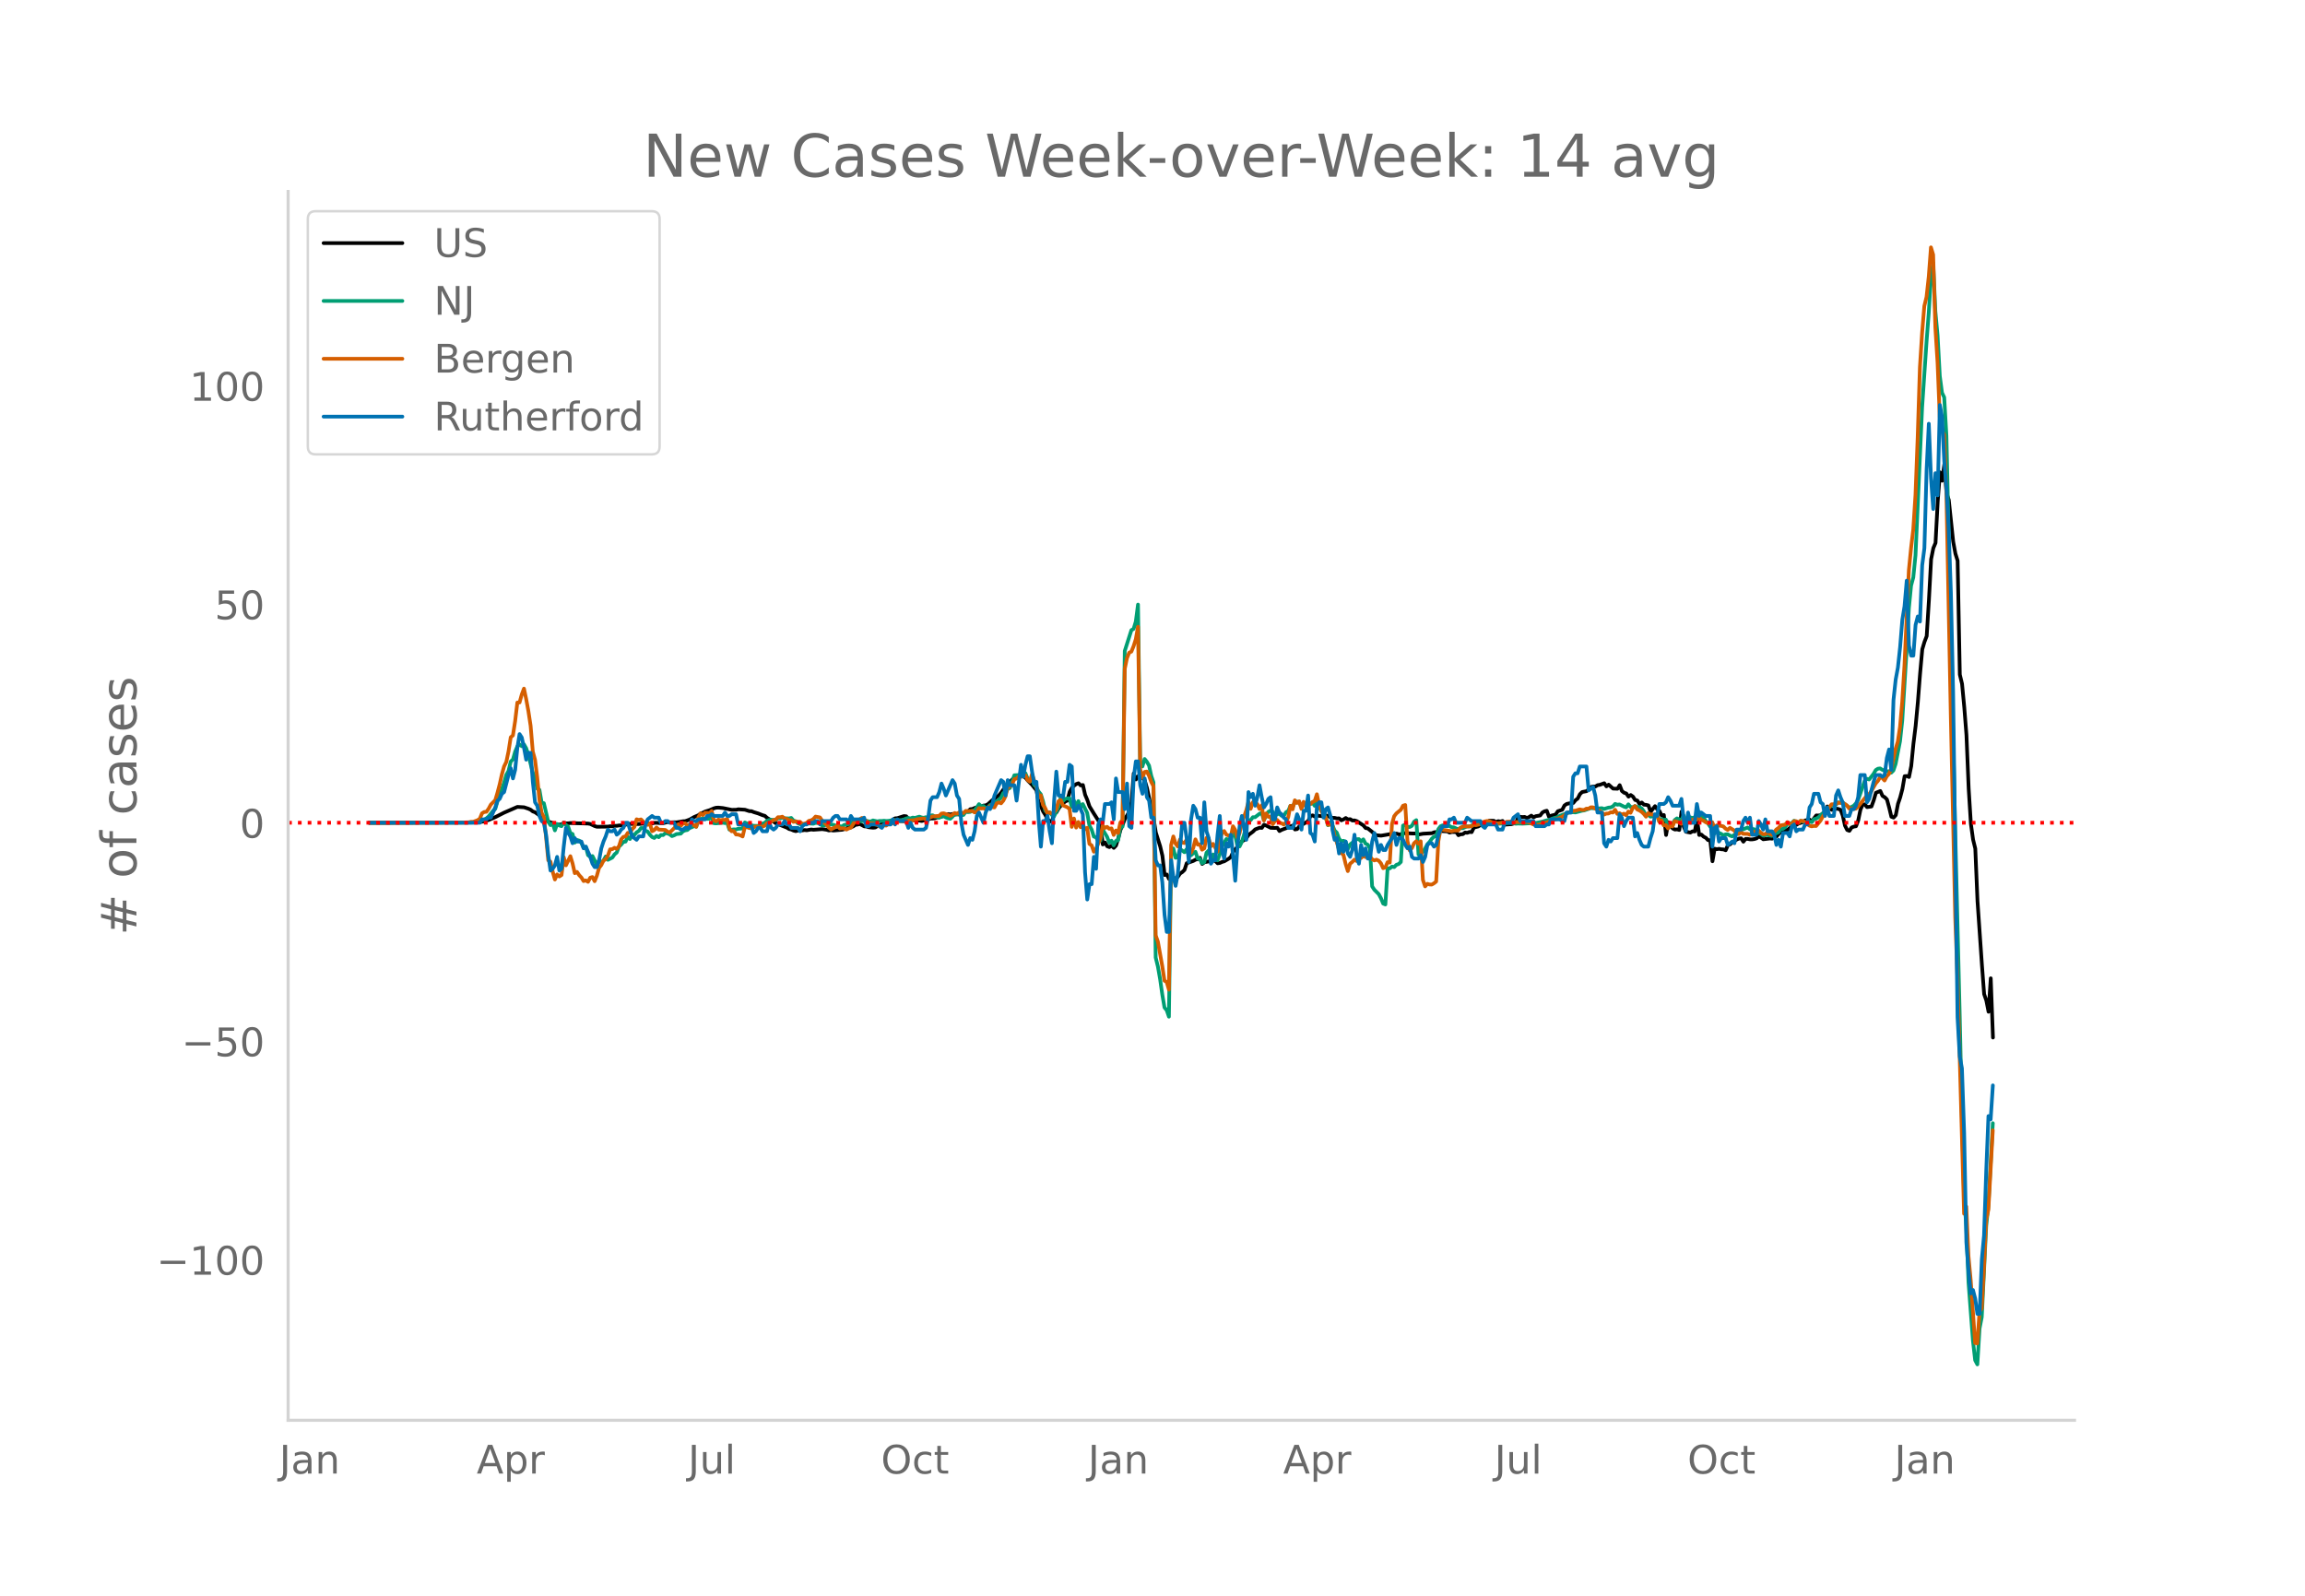 <svg height="864" viewBox="0 0 936 648" width="1248" xmlns="http://www.w3.org/2000/svg" xmlns:xlink="http://www.w3.org/1999/xlink"><defs><style>*{stroke-linecap:butt;stroke-linejoin:round}</style></defs><g id="figure_1"><path d="M0 648h936V0H0z" style="fill:#fff" id="patch_1"/><g id="axes_1"><path d="M117 576.72h725.4V77.76H117z" style="fill:none" id="patch_2"/><path clip-path="url(#pc0e616772f)" d="m149.973 334.1 42.169-.116 2.692-.154 1.794-.33 1.794-.52 2.692-1.163 3.589-1.824 5.383-2.34 2.692.156 1.794.59.898.408.897.692.897.326 5.383 3.788 2.692.917.897.235.897.11.898-.158.897-.363 1.794-.032.897-.107 7.178.212.897.156 1.795.856.897.28 4.486-.058.897-.144.898.027.897-.21.897.015.897-.153.897-.026 3.59-.6 3.588.046 1.795-.164.897.054.897-.124 1.795.013.897-.255.897-.02 1.794.155.898-.004 1.794-.463.897.153 1.795-.062.897.035 2.692-.444.897-.046 1.794-.65 1.795-1.012 1.794-.772.897-.692.898-.288.897-.487 1.794-.555 1.795-.761.897-.243.897-.039 1.794.175 3.59.723 1.794-.013.897-.202 2.692.174 1.794.575.897.03.897.368 1.795.544 1.794.714.898.247.897.815 1.794 1.105.897.458.898.65.897.276.897.451 1.795.692.897.357.897.558.897.222.897.407.898.228.897-.222 1.794-.09.897-.137.898.093 1.794-.317.897.113 3.59-.258 1.794.256.897.29.897-.124.897.15 3.59-.313 1.794-.509.897-.578.897.062.897-.34.897-.618.898-.13.897-.246 1.794.975.898.055.897.306 1.794.185.897-.086.898-.604.897-.21.897-.726.897-.25.898.164 1.794-.445.897-1.135.897-.512.898-.054 2.691-.869.897.093.898 1.132 1.794.363.897.233.898.09.897-.092.897.202.897-.27.897-.038 1.795-.724.897.012.897-.115.898-.339 1.794-.325 1.794-.544.898-.483.897.154.897-.206.897.294.897-.272.898.254.897.008.897-.365.897-.848.898-.082.897-.91.897-.088.897-.418.897-.253 1.795-.293.897-.44.897-.075.898-.456 1.794-1.65 2.692-1.985.897-1.052.897-1.296.897-.662.897-1.034.898-1.317.897-1.06 1.794-1.315 1.795-.273.897.264.897.602.897 1.113 1.795 1.815 1.794 2.224.897 4.897.898 1.61.897 2.071.897 1.408.897 1.856.898.6.897.34.897-3.51.897-.315.897-1.599.898-1.166.897-.92.897-.743.897-.395.898-3.553.897-1.628.897-.863.897-.656.897-.321.898.885.897-.175.897 3.95.897 2.118.897 2.623 1.795 2.948 1.794 2.804.898 1.996.897 7.7.897-.816.897 1.55.897.342.898-.616.897.924.897-.967.897-2.92.898-3.414.897-2.085.897-2.401.897-1.371.897-1.703.898-3.61.897-11.732.897 2.42.897-1.327.897.502.898.172.897 1.074.897 3.025.897 4.141.898 4.807.897 3.394.897 5.716 1.794 5.71.898 3.798.897 7.794.897-.21.897 1.813.898-1.582.897 1.208.897.119.897-.638.897-1.312.898-.602.897-.862.897-2.721 2.692-.943.897-.508.897-.21.897-.537.898 2.484.897-.674 1.794-.34.897.113.898-.534.897.294.897.888.897-.137.898-.416.897-.258 1.794-1.059.897-.692.898-2.049 2.691-3.15.897-1.165.898-.512.897-.742.897-1.35 1.795-1.344.897-.898 1.794-.688.897.086.898-1.298.897.352 1.794.905 1.795.07.897-.085.897 1.335.897-.498 2.692-1.007.897-.423.897-.272.898 1.555.897-.153.897-1.135 3.589-2.11.897-2.062.897-.264.898.49.897-.386 2.692.297.897-.32.897.096.897.61.897.208.898.034.897.219.897-.033.897.8.897-.382.898-.564.897.573.897-.104.897.553.898-.043.897.29 2.691 1.745.898 1.064.897.156 1.794 1.437.897.946.898.4 1.794.151 1.795-.3 2.691-.495.897.094.898-.137.897.297.897-.02.897-.368.898-.086 2.691.13 1.795.023.897.384 1.794-.315 3.59-.201.896-.38 1.795-.22.897-.285 2.692.143.897.493.897-.228 1.795-.027.897 1.315.897-.372.897-.049.897-.677.898.13.897-.356.897.07.897-1.847 1.795-.46.897-.61 1.794.068.898-.18.897-1.618 1.794.04.897.51.898-.358.897.162.897-.239.897 1.49 2.692-.186 1.794-.52.898-2.081.897-.371.897.081.897-.06.897.451.898-.404.897-.565.897.705.897-.488 1.795-.277.897-1.2.897-.5.897-.227.898 2.451.897-.44 1.794-.47.898-1.341 1.794-.59.897-1.746.897-.616.898-.207 1.794-.205.897-1.112.897-.67.898-1.776.897-.878 1.794-.347.898-.745.897-.94.897-.219.897.031.897-.573.898-.126 1.794-.656.897 1.271.898-.697 1.794 1.607 1.794.067.898-1.457.897 2.367.897.708.897.295.897 1.293.898-.663.897.634.897 1.385.897.227.898 1.426.897-.629.897.878.897.07.897.239.898 2.57 1.794-2.274.897 1.279.897.643.898 1.884.897-.213.897 8.113.897-5.213 1.795 2.559.897.443.897-.078.897.25.898-7.486.897 6.12.897 2.088 1.795.33.897-.519.897.072.897-4.886.897 6.318.898-.159.897.846.897.454.897.945.897.033.898 8.552.897-5.09.897.193.897-.156.898.187.897.063.897.34.897-2.116.897-.309.898-.778 1.794-1.17.897-.374.898-.113.897 1.377.897-1.144.897.016.897.185.898.005.897-.138.897-.29.897-.79.897.508.898.671 2.691-.33.898.087.897-1.256.897.356.897-1.055.897-.798.898-.61 1.794-.234 1.795-1.47.897-.395.897-.152.897-.552 1.795-.56.897-.71.897-.088.897-.243.897.878.898-1.397.897-1.153.897.01.897-.122.898-.695.897-.965.897-1.883.897.492.897.883.898-.176.897-.324.897.145.897.335.898 2.353.897 4.082.897 1.77.897.346.897-1.361.898-.348.897-.16.897-2.401.897-4.303.897-2.078.898-.11.897 1.125 1.794-.255.898-2.48.897-3.087 1.794-.725.897 2.007.898.527.897.896.897 3.284.897 3.739.898.346.897-.985.897-4.59.897-2.623.897-3.425.898-5.178.897-.083.897.413.897-4.459.897-9.082.898-7.275.897-9.621.897-11.47.897-9.953.898-3.021.897-2.348.897-14.496.897-16.705.897-4.502.898-2.135.897-16.978.897-11.688.897 3.42.897-6.736.898 11.864.897 2.671 1.794 16.958.898 4.855.897 2.875.897 46.237.897 3.735.897 9.397.898 11.402.897 21.688.897 14.328.897 6.45.898 3.666.897 21.298 1.794 25.901.897 11.88.898 2.61.897 4.551.897-13.584.897 24.063h0" style="fill:none;stroke:#000;stroke-linecap:round;stroke-width:1.5" id="line2d_1"/><path clip-path="url(#pc0e616772f)" d="m149.973 334.1 41.272-.101 1.794-.135 1.795-.34.897-.429.897-.197.897-.592.897-.789 1.795-2.257.897-.8.897-3.084 2.692-7.515.897-3.206.897-1.628.898-3.826.897-.798.897-3.162.897-2.162.897-.804.898.737.897-.752.897 1.579.897 2.727 1.795 7.216.897 1.949.897 4.525.897.45.898 5.203.897.234 1.794 7.573.898 1.337.897-.622.897 2.747.897-2.583.897.597.898.284.897-1.485.897.977.897.719.897 2.607.898.364.897 3.471.897-1.058.897.27.898.957.897 1.992.897-.45.897 3.4.897.686.898-.32 1.794 3.545.897-1.774.898.875.897-.842.897-1.62.897 1.354 1.795-.912.897-1.308.897-.742.897-2.397.897-.817.898-1.091.897-.139.897-1.976.897.935.898-1.747.897.06.897-1.02.897-.571.897-1.179.898.016.897 1.08.897.316.897 1.298.898.933.897.384.897-.845.897.53.897-.895.898.037.897-.783.897.151.897.343.897.706.898-.311.897-.505 1.794-.196.898-.94.897-.377.897-.148.897-.854.897-.272.898-.462.897.208.897-2.492.897-.652 1.795-.09.897.103.897-.074.897-.537.898 2.372.897.061 1.794-.19.897-.096.898.176.897-.156.897 2.786.897.039.898-.127.897.044.897-.282 1.794-.122.898-2.454.897.437.897.1.897.613.897.233 1.795.025.897-.31.897-.623.898-.3.897-.807.897-.363.897-.091 1.795.11.897-.77.897.108.897-.266.898.202 1.794.09.897-.216.897 1.053.898.358.897.732.897.393.897.145.897-.033.898-.456 2.691.164.898-.341 1.794.036.897 1.036.897-.072.898-.36.897-.16 1.794.283.898.281 1.794.31.897.128.897-.676 1.795-.301.897-.288.897-.895.897-.53.898.393.897.164.897-.1.897.035.898-.149.897.23.897.061.897-.434 1.795.399.897-.187.897.015.897-.105.898.111.897-.051 1.794-.301 1.795-.057.897.072.897-.051.897-.236.897-.37.898-.235.897.185.897-.342.897.136 1.795-.52.897.326.897.151.897-.26.898.309.897-.983.897-.092.897.531.898.171.897.299.897-.47.897-.185.897.538.898.352.897.181.897-.85.897-1.1.897.246.898-.413.897.703.897-.157.897-1.51.898.387.897-.094.897-.428.897-.3.897-1.02.898-1.407.897.879.897-.128.897.814.898-.252.897-.973.897-.316.897.072.897-1.233.898-.594.897-.95.897-1.847.897.026.897-1.63.898-.435 1.794-5.148 1.795-.116 1.794-.705.897-.063.897 2.174.898 1.198.897-.959.897 2.432.897.88.897 1.768.898 1.095.897 2.88.897 3.787.897.787.898-.117.897 1.063.897.528 1.794-3.631.898-3.94.897 1.411.897-.886.897-.221.898-.052.897 3.542.897-2.544.897 2.493.897-2.32.898 2.627.897-1.419 1.794 3.578.897 5.095.898 1.67.897 2.854.897.332.897 1.501.898-.174.897-4.533 1.794 2.978.897 2.371.898-.804.897 1.896.897-1.794.897-.278.898-5.081.897-.47.897-71.312 2.692-8.461.897-.508.897-2.986.897-6.893.897 64.68.898 1.045.897-3.02.897 1.11.897 1.566.898 4.173.897 2.654.897 71.107.897 3.662.897 5.099.898 6.317.897 5.258.897 1.072.897 2.625.898-65.704.897-2.607.897 3.789.897-.122.897-3.484 1.795 1.336.897-1.222.897 2.379.897.085.898-.837.897-.581.897 2.73.897.131.898 1.775.897-.397.897-3.835.897-.955.897 3.256.898-1.6.897 1.685.897.696.897-2.4.898-3.194 1.794-3.066 1.794.422.898-3.158.897 1.288.897 4.352.897.097.897-1.882.898-2.869.897-3.6.897-2.217.897-.107.898-1.19.897.003 1.794-1.4.897-.381.898 2.988.897-1.872.897-1.534.897-.46.898.435.897 1.587.897-.615.897-.11.897.77.898.052.897-1.484.897-.495.897-2.076.897.288.898-1.661.897-.355.897.428.897 1.64.898-.984.897.554.897-.68.897.063.897-.683.898 1.377.897-1.436 1.794 3.58.898.902.897 1.597.897 3.207.897-1.126.897 1.067.898 2.202.897.86.897 2.399.897 1.177.897-.245.898.357.897 2.965.897-1.795 1.795-1.442.897-.709.897-.065.897.943.897-.84.898 1.729.897.418.897 1.485.897 15.458.897 1.366 1.795 1.795.897 1.663.897 2.164.898.368.897-14.67.897.007.897-.722.897.204.898-.937.897-.286.897-.85.897-14.78.898-.387.897.969.897-.002.897-.475.897-1.698.898-.608.897 13.973.897-1.718.897.656.897-1.376.898-1.739.897-.957.897-1.272.897-.835.898-.266.897-2.846.897-1.167.897-.368.897.17.898-.022.897.144.897.45.897.114 1.795.782.897-.53.897.099 1.795-.785.897.057.897-.325.897-.524 2.692.007 1.794-.722 1.795.037.897.206 1.794.181.898.079.897-.106.897.039 2.692-.354 1.794.112.897.246.898-.072 1.794.053 5.383-.27 1.795-.368.897-.175 1.794-.53 1.795-.435.897-.406 1.795-.487.897-.52 3.589-1.356.897.004.897-.114.897.104 2.692-.71.897-.118 1.795-.638.897-.32.897.075.897-.127.897.268 1.795-.168.897.322 1.795-.552.897-.081.897-.411.897-1.005.897.324.898-.123 1.794.882.897.316.897-1.24.898 1.088.897.093.897-.48.897.399.898.028.897.508.897 1.208.897 1.782.897-.421.898.797.897-.112.897-.256.897-.456.897 2.787.898-1.028.897.445.897-.175.897 2.583.898-1.112.897.52.897-1.823.897-.67 1.795.794.897-2.016.897 1.988.897-.371.898-.81.897.265.897-.283.897.521.897-2.713.898 1.626.897.533.897 1.523.897.906.897 1.33.898.083.897 2.798.897-1.24.897.96.898.39.897.61.897-.402.897-.013.897.524.898.315.897-.633 1.794-.88.898-1.11.897-.245 1.794-.74.897.716.898-.11.897.11.897 1.257.897.391.897.234.898.706 1.794-.312.897.292.898.126.897-.668 1.794-.756.897-1.319.898-.122.897-.665.897-1.377.897-.093.898-.208.897-.926 1.794.763.897-.692 1.795.464.897-.02.897-.224.897.254.898-1.193.897-.207.897-.495 1.795-1.663.897-.43.897-1.585 1.794-1.037 1.795-.485.897-.93.897.114.898-.085 1.794 1.392.897.725.897-.269.898-.48.897-.955.897-1.371 2.692-7.834.897-.81.897.289 1.795-2.265.897-1.562.897-.558.897-.113.897.582.898.234.897.356.897.007.897.55.898-.891.897-2.677 1.794-9.227.897-8.343 1.795-28.95.897-16.631.897-9.23.897-3.349.898-8.98 2.691-60.12 1.795-26.615.897-11.694.897-14.674.897-5.558.898 19.707.897 9.713.897 16.45.897 6.78.897 1.89.898 15.618 3.589 161.4 1.794 73.275.897 40.906.897 33.067.898 12.396.897 22.778 1.794 23.625.898 7.915.897 1.705.897-14.588.897-4.626 1.795-36.934.897-8.634 1.794-33.135h0" style="fill:none;stroke:#009e73;stroke-linecap:round;stroke-width:1.5" id="line2d_2"/><path clip-path="url(#pc0e616772f)" d="m149.973 334.1 37.683-.095 2.691-.095.898-.19h.897l1.794-.667.898-.598.897-2.19.897-.543.897-.082.897-1.264.898-1.659 1.794-1.808.897-3.018.898-3.413.897-4.065.897-3.209.897-1.808.897-4.269.898-5.738.897-.76.897-5.806.897-7.546.897-.027.898-3.25.897-2.379.897 4.256.897 4.88.898 5.928.897 10.51.897 3.277.897 7.178.897 9.137.898 5.248.897 1.713.897 8.144.897 9.449.898.571.897 4.052.897 3.167.897-2.066.897.843.898-.571.897-7.274.897 3.317 1.794-3.711.898 2.936.897 3.957.897-.503.897 1.319.898.951.897 1.441.897-.271.897.584.897-1.672.898-.272.897 1.686.897-2.216.897-3.195.898-1.129.897-1.822.897-.543.897-1.482.897-2.543.898-.081.897-.558.897.422.897-.98.897-2.854.898-1.02.897-.177.897-1.455.897.041.898-1.55.897-.884.897-3.113.897.272.897-.231 1.795 1.78.897.422.897-.625.898 3.236.897-.476.897-1.047.897.843 2.692.15.897.68.897.353 1.795-1.74.897-.966.897-.666.897.68.898-.98.897-.054.897 1.007.897-.571.897-.014.898.34.897.68.897-3.97.897-1.496.898.693.897-.978 1.794.163.897-.83.898 3.74.897.448.897-.707.897.231.897-.163.898.081.897-.448.897 3.929.897 1.101.898-.108.897 1.414.897.054.897.285.897.463.898-3.794.897.014.897.354.897.095 1.795-.735 1.794.272.897-.204.898-.367.897-.979.897-.135 1.794-1.197.898-.19.897-.966.897.014.897-.218.898.775.897.082.897.571.897.027.897.653.898-.245.897.231h.897l.897.83.897-.082.898-.326.897-.843.897-.177.897-.53.898-1.006 1.794.34.897 1.305 1.795 1.7.897 1.1.897.762 1.795-.925.897-.72.897 1.278.897-.095.897.068.898.462.897-.476.897-.258 1.794-2.815.898.204.897-.829.897-.557.897.734.898.49.897 1.019.897-.055.897.068.897.395.898.217.897.626 1.794-.476.898.095.897-.802.897.054.897-.204.897-1.183.898.123.897.245 1.794.122.897-.3 2.692-.203.897-.082.898-.353 2.691-.34.897.421.898-.285.897-.585.897-.313 1.795-.203.897-.055.897-.938.897-.109 1.795.612.897.449.897-.462.897-.707.897.285.898-.53 1.794.23.897-.842.898.054 1.794-.054.897.612.897-.136.898-1.618.897.163.897-.109.897.395.898-.408.897-.898.897.463.897.122.897-1.659.898-.408.897.395.897-1.074.897-1.754.897-3.698.898-.245.897-.965.897-2.053.897-.272.898-.843.897.176.897-.897.897.204.897 1.972.898.652.897-3.032 1.794 5.058.897 4.473.898-.925.897 3.889.897 1.305.897 2.121.898-.408.897.558.897-.68.897-1.06.897-3.345.898-.558.897 2.203 1.794.802.898.68.897 7.287.897-3.399.897 3.685.897-2.284.898 2.148.897-1.115.897 1.917.897-.557.897 6.512.898.585.897 2.596.897-1.1 1.795-4.447.897-5.085.897.966.897-.435.897.788.898-.177.897 2.679.897-1.808.897 1.02.898-4.256.897-1.02.897-61.358.897-4.365.897-2.23.898-.435.897-2.202.897-2.828.897-5.071.897 57.891.898 3.508.897-2.447.897-.15.897 1.754.898 2.474.897 1.7.897 60.584.897 2.542 1.795 10.007.897 5.873.897.53.897 3.114.898-58.721.897-3.494.897 2.91.897 1.141.897-2.814.898 1.237.897.19.897-1.332.897 3.93.897 1.305.898-1.836.897-3.562.897 2.134.897-.135.898 2.216.897-.544.897-4.256.897.218.897 3.222.898-1.006 1.794 3.127.897-4.731.898-2.624.897-1.006.897 1.481.897.354.897.53.898-4.282.897 1.468.897 3.059.897-1.727.897-4.65.898-1.985.897-2.624.897-3.399.897 2.774.898-2.706.897.925.897-.177.897 2.012.897-1.522.898 6.172.897-2.841.897 1.373.897-.095.898 3.113.897-1.319.897-.435.897 1.006.897.367.898.504.897-.911.897-2.04.897-4.677.897 1.441.898-3.657.897 1.074.897-.68.897 3.114.898-2.896.897 1.808.897-1.659.897.789.897-.843.898-.435.897-2.733.897 4.174.897 2.502.898 1.971.897.83.897 2.923.897-.041.897.204.898 4.446.897 2.474.897 2.991.897 1.373.897.68.898 3.753.897 2.923.897-2.978.897-.72.898-.952.897.558.897-1.292.897.068.897-.884.898.503.897-.57.897.393.897 1.06.897.477.898-.3.897.409.897 1.074.897 1.971.898-.34.897-2.094.897.164.897-15.717.897-3.127.898-1.143 1.794-1.468.897-1.645.898-.286.897 14.603.897 3.82.897-.884.897-2.026.898-.815.897 1.047.897-1.007.897 15.677.897 2.637.898-1.033.897.258.897.041.897-.517.898-.72.897-16.438.897-4.962.897.367 3.59.625.896-.285 1.795-.041.897-1.142.897-.408.897-.177.898.136 1.794-.122.897-.585.897.163 1.795-.503.897-.68.897-.353.898-.177.897.041.897.38 1.794.395.898.122 1.794-.312.897.095.898-.435 1.794-.04.897.19 2.692-.041.897-.068.897.122.897-.095.898.204 1.794.856.897.055.898.176.897-.271.897-.028 3.589-1.4.897-.408 1.795-.503 1.794-.707.897-.598.897-.762.898-.516.897-.095.897-.503.897-.041 1.795-.544.897.217.897.014.897-.53.898.04.897-.584.897.027.897.544.897.354 1.795 1.169.897.884.897-.408.898-.041.897-.503.897.095.897-1.101.897 1.658.898-.272.897.53.897-.326.897.64.897-1.523.898.516.897-1.971.897-.775.897 1.387.898.394.897.571.897.857.897 1.114.897-1.427.898.517.897-.028.897.68.897-.802.897 3.045.898-.489.897 1.999.897-.014.897 1.292.898-1.088.897.285.897-2.161 1.794.49.898.625.897-2.094.897 1.033h.897l.898-.49.897-.054.897-.408.897.286.897-.952.898 1.047.897.326.897.626 1.794.748.898-.735.897 2.325.897-1.047 1.795.19.897.218.897.911.897.53.897-.856 1.795 1.101.897 1.333.897.081.898-.734.897.653 1.794.027.897.34.898-.694.897-.516.897.19.897-.653.897.857.898.625.897-.027.897-.83.897.721.898.395 1.794-2.203.897-.625.897-1.034 1.795-.299.897-1.033.897.83.898-.137.897-1.06h.897l.897.707.897-.897.898.108.897.435 1.794 1.469.897.272.898-.177.897.04 1.794-2.175.898-1.631 1.794-2.529.897-1.346.897-1.128 1.795-.096.897-.557 1.795.109.897.394.897.639.897 1.237.897-.109.898.245.897-.095.897-.843 3.589-4.46.897-.611.897-1.142 1.795-3.209.897-1.02.897-1.522.897.367.898 1.006.897-1.713.897-.952.897-1.944 1.795-8.226.897-2.977.897-5.969.897-10.197.898-14.561 1.794-38.803.897-9.096.897-7.573.898-13.99.897-23.453.897-28.32.897-14.045.898-10.836.897-3.711.897-8.185.897-11.951.897 2.978.898 29.666.897 14.235.897 22.148.897 5.343.897 1.74.898 23.82 1.794 90.78 1.795 81.522.897 23.983 2.691 96.205.898-2.923.897 20.244.897 9.667 1.795 25.533.897.136.897-12.998.897-1.142.897-16.138.898-19.905.897-4.092 1.794-32.263h0" style="fill:none;stroke:#d55e00;stroke-linecap:round;stroke-width:1.5" id="line2d_3"/><path clip-path="url(#pc0e616772f)" d="M149.973 334.1h44.86l.898-1.385h1.794l.897-.692h.898l1.794-4.155.897-2.77.898-.693.897-2.077.897-.692 1.794-6.925.898-2.77.897 4.155.897-3.462.897-9.002.897-5.54.898 1.385.897 4.155.897 4.847.897-2.77h.898l.897 11.772.897 8.31.897 1.384.897 4.155.898 2.077.897.693.897 4.847.897 8.31.898 6.232.897-.693.897-1.384.897-3.463.897 5.54.898-.693.897-9.002.897-7.617.897 2.078.897 1.385.898 2.77.897-2.078.897 1.385h1.795l.897 2.77.897-.693 1.794 4.155.898 2.77.897 1.385h.897l.897-2.77.898-4.847.897-2.77.897-2.077.897-2.77.897.692h.898l.897-.692.897 2.077.897-.692.897-1.385.898-.693.897-2.077h.897l1.795 5.54 1.794 1.385.897-1.385h1.795l.897-4.848.897-2.077 1.795-1.385.897.693h1.794l.897 2.077h.898l.897-.693h.897l.897.693h1.795l.897 2.077h.897l.897.693h.898l.897-.693h1.794l.897-3.462.898.692h.897l.897-.692h2.692l.897-1.385h.897l.897-.692.898.692h3.588l.898-1.385.897 1.385h.897l.897-.692h1.795l.897 4.154h2.692l.897.693h1.794l.897 2.77.898-.693.897-1.385h.897l.897 1.385h1.795l.897-3.462.897 2.077.897.693.898-.693.897-1.385h1.794l.898-1.385.897 1.385h.897l.897 1.385h2.692l.897 1.385.897-2.077.897-.693h.898l.897-.692h1.794l.898-.693h.897l.897 1.385.897-1.385h3.59l.896-1.384.898-.693h.897l.897 1.385h2.692l.897 1.385.897-2.77.897 1.385h3.59l.896-.692.898 3.462h.897l.897-.693h2.692l1.794 1.385.897-1.385h2.692l.897-2.077.897 2.077.898-2.077.897.692h2.691l.898 2.77.897-2.077.897 2.077.897.693h3.59l.896-.693.898-4.154.897-6.925.897-1.385h1.795l.897-2.077.897-3.463.897 2.078.897 2.77 2.692-6.233.897 1.385.897 4.848.898 1.384.897 9.695.897 4.847 1.795 4.155.897-2.77.897.693.897-3.463.897-6.232.898-1.385 1.794 4.155.897-4.155.898-2.077.897.692.897-2.077.897-3.462 2.692-6.233.897.693.897 5.54.897-6.233.898 2.078h1.794l.897 6.232 1.795-14.542.897 4.847.897-4.847.897-3.462h.898l.897 6.232.897 4.847.897-.692.897 15.234.898 11.08.897-10.388h.897l.897-2.077.898 6.232.897 4.848.897-17.312.897-11.772.897 9.695h.898l.897.692.897-6.232h.897l.898-6.925.897.693.897 18.004h.897l.897-2.078.898 1.385.897 2.078.897 23.543.897 11.08.897-6.232h.898l.897-11.08.897 4.847.897-18.004.898-2.077.897 1.385.897-7.617h1.794l.898-.693.897 6.925.897-16.62.897 5.54h1.795l.897 6.925.897-10.387.897 17.312.898.692.897-20.081.897-6.925h.897l.897 9.695.898 3.462.897-6.232.897 7.617.897 1.385.898 6.925h.897l.897 17.311.897 2.078h.897l.898 6.924.897 13.157.897 6.925h.897l.898-29.084.897 6.925.897 3.462.897-4.847 1.795-20.774h.897l.897 6.232.897 9.695.897-17.312.898-5.54.897 1.385.897 3.463h.897l.898 10.387.897-16.62.897 11.772.897 2.77.897 10.387.898-1.385h.897l.897-10.387.897-7.617.898 13.85.897 3.462.897-6.232.897 1.384.897-4.847.898 8.31.897 10.387.897-13.85.897-8.31.897-4.154 1.795 9.695.897-19.39.897 2.078.898-1.385.897 4.847.897-3.462.897-4.847.897 4.847.898 4.155.897-1.385.897-2.078.897-.692.898 9.002h.897l.897-4.847.897 2.077.897.693.898 1.385.897.692.897 3.462h1.794l.898-2.077.897-3.462.897 2.077.897 4.155.898-7.617h.897l.897-6.232.897 15.234.897.692.898 2.77.897-14.542.897-1.385h.897l.898 6.233.897-3.463.897-.692 1.794 6.232v2.77l.898 4.155.897-.693.897 6.232.897-4.154.897 3.462.898-4.155.897 4.847.897 1.385.897-2.77.898-6.232.897 9.002.897 2.77.897-7.617.897 4.155.898-2.77.897 4.155h.897l.897-6.925.897-3.462.898 3.462.897 4.155.897-2.77.897 2.077h.898l.897-2.077 1.794-2.77.897-2.077.898 4.847.897-2.77h.897l.897.693.898 2.077.897 1.385.897-.693.897 4.155.897.693h1.795l.897-1.385.897 2.77.897-2.078.898-4.847.897-.692h.897l.897 1.384.898-.692.897-4.155.897-2.077.897-1.385h1.795l.897-2.77h.897l.897-.692.898 2.077h3.588l.898-2.077 1.794 1.384h3.589l.897 2.078.897.692.898-1.385h3.588l.898 2.078h1.794l.897-2.77h2.692l.897-2.077 1.795-1.385.897 2.77h5.383l.897 2.077h3.59l.896-.693h.898l.897-2.077h3.589l.897.692h.897l.897-3.462h1.795l.897-14.542.897-1.385h.897l.898-2.77h2.691l.898 9.695 1.794-1.385.897 3.463.897 6.924h1.795l.897 12.465.897 1.384.898-2.77.897.693.897-1.385h1.794l.898-9.694.897 1.385.897 3.462.897-2.078.897-1.384h1.795l.897 7.617.897-1.385.898 2.77.897 2.077.897.692h1.794l.898-3.462.897-2.77.897-6.924.897.692.897-4.847h1.795l.897-.693.897-2.077.898 1.385.897 2.077h2.691l.898-2.77.897 8.31.897 4.847.897-7.617.898 4.155h1.794l.897-7.617.897 4.847.898-1.385 1.794 1.385h1.794l.898 12.464.897-7.617.897-.692.897 6.232.898-1.385h1.794l.897 2.77 1.795-1.385.897.693.897-5.54h1.795l.897-3.463.897-1.384.897 2.077.897-2.077.898 6.924h1.794l.897-5.54.897 1.385.898 2.078.897-4.155.897 4.847h1.795l.897 1.385.897 4.155.897-2.077.897 2.77.898-5.54h1.794l.897 1.385.898-4.155.897-.693.897 2.77.897-.692h1.795l.897-2.078h.897l.897-6.924.897-1.385.898-4.155h1.794l.897 3.462.898.693.897 4.847.897-3.462.897 3.462h1.795l.897-8.31.897-2.077.897 2.77.898 2.077.897 5.54h1.794l.897-2.77h.898l.897-1.385.897-3.462.897-9.002h1.795l.897 11.08.897-1.386 1.795-6.924.897-2.77h1.794l.897.692.898-.692.897-6.925.897-3.462.897 8.31.898-28.391.897-8.31.897-4.847.897-8.31.897-11.08.898-5.539.897-10.387.897 26.314.897 4.154h.897l.898-12.464.897-3.462.897 2.077.897-22.851.898-6.925.897-31.853.897-18.697.897 22.16.897 12.464.898-14.542.897 9.002.897-36.7.897 4.847.897 18.004.898 11.079.897 16.62.897 25.62.897 40.163 1.795 132.26.897 15.928.897 4.847.897 26.313.898 44.318.897 11.772.897 9.002.897-1.385.898 3.462.897 6.233h.897l.897-22.16.897-9.694.898-26.313.897-22.16.897 1.386.897-13.85h0" style="fill:none;stroke:#0072b2;stroke-linecap:round;stroke-width:1.5" id="line2d_4"/><path clip-path="url(#pc0e616772f)" d="M117 334.1h725.4" style="fill:none;stroke:red;stroke-dasharray:1.5,2.475;stroke-dashoffset:0;stroke-width:1.5" id="line2d_5"/><path d="M117 576.72V77.76" style="fill:none;stroke:#d3d3d3;stroke-linecap:square;stroke-linejoin:miter;stroke-width:1.25" id="patch_3"/><path d="M117 576.72h725.4" style="fill:none;stroke:#d3d3d3;stroke-linecap:square;stroke-linejoin:miter;stroke-width:1.25" id="patch_4"/><g id="matplotlib.axis_1"><g id="xtick_1"><g style="fill:#696969" transform="matrix(.16 0 0 -.16 113.415 598.378)" id="text_1"><defs><path d="M9.813 72.906h9.859V5.078q0-13.187-5-19.14-5-5.954-16.094-5.954h-3.75v8.297h3.078q6.531 0 9.219 3.672Q9.813-4.39 9.813 5.078z" id="DejaVuSans-74"/><path d="M34.281 27.484q-10.89 0-15.093-2.484-4.204-2.484-4.204-8.5 0-4.781 3.157-7.594 3.156-2.797 8.562-2.797 7.485 0 12 5.297 4.516 5.297 4.516 14.078v2zm17.922 3.72V0H43.22v8.297Q40.14 3.328 35.547.953q-4.594-2.375-11.234-2.375-8.391 0-13.36 4.719Q6 8.016 6 15.922q0 9.219 6.172 13.906 6.187 4.688 18.437 4.688h12.61v.89q0 6.203-4.078 9.594-4.078 3.39-11.453 3.39-4.688 0-9.141-1.124-4.438-1.125-8.531-3.375v8.312q4.921 1.906 9.562 2.844 4.64.953 9.031.953 11.875 0 17.735-6.156 5.86-6.14 5.86-18.64z" id="DejaVuSans-97"/><path d="M54.89 33.016V0h-8.984v32.719q0 7.765-3.031 11.61-3.031 3.858-9.078 3.858-7.281 0-11.484-4.64-4.204-4.625-4.204-12.64V0H9.08v54.688h9.03v-8.5q3.235 4.937 7.594 7.374Q30.078 56 35.797 56q9.422 0 14.25-5.828 4.844-5.828 4.844-17.156z" id="DejaVuSans-110"/></defs><use xlink:href="#DejaVuSans-74"/><use x="29.492" xlink:href="#DejaVuSans-97"/><use x="90.771" xlink:href="#DejaVuSans-110"/></g></g><g id="xtick_2"><g style="fill:#696969" transform="matrix(.16 0 0 -.16 193.555 598.378)" id="text_2"><defs><path d="M34.188 63.188 20.797 26.906h26.812zm-5.579 9.718h11.188L67.578 0h-10.25l-6.64 18.703h-32.86L11.188 0H.78z" id="DejaVuSans-65"/><path d="M18.11 8.203v-29H9.077v75.484h9.031v-8.296q2.844 4.875 7.157 7.234Q29.594 56 35.594 56q9.968 0 16.187-7.906 6.235-7.907 6.235-20.797T51.78 6.484q-6.218-7.906-16.187-7.906-6 0-10.328 2.375-4.313 2.375-7.157 7.25zm30.578 19.094q0 9.906-4.079 15.547-4.078 5.64-11.203 5.64-7.14 0-11.218-5.64-4.079-5.64-4.079-15.547 0-9.906 4.078-15.547 4.079-5.64 11.22-5.64 7.124 0 11.202 5.64t4.078 15.547z" id="DejaVuSans-112"/><path d="M41.11 46.297q-1.516.875-3.297 1.281Q36.03 48 33.89 48q-7.625 0-11.703-4.953-4.079-4.953-4.079-14.234V0H9.08v54.688h9.03v-8.5q2.844 4.984 7.375 7.39Q30.031 56 36.531 56q.922 0 2.047-.125 1.125-.11 2.484-.36z" id="DejaVuSans-114"/></defs><use xlink:href="#DejaVuSans-65"/><use x="68.408" xlink:href="#DejaVuSans-112"/><use x="131.885" xlink:href="#DejaVuSans-114"/></g></g><g id="xtick_3"><g style="fill:#696969" transform="matrix(.16 0 0 -.16 279.389 598.378)" id="text_3"><defs><path d="M8.5 21.578v33.11h8.984V21.922q0-7.766 3.016-11.656 3.031-3.875 9.094-3.875 7.265 0 11.484 4.64 4.234 4.64 4.234 12.656v31h8.985V0h-8.984v8.406Q42.047 3.422 37.718 1q-4.313-2.422-10.032-2.422-9.421 0-14.312 5.86Q8.5 10.296 8.5 21.578zM31.11 56z" id="DejaVuSans-117"/><path d="M9.422 75.984h8.984V0H9.422z" id="DejaVuSans-108"/></defs><use xlink:href="#DejaVuSans-74"/><use x="29.492" xlink:href="#DejaVuSans-117"/><use x="92.871" xlink:href="#DejaVuSans-108"/></g></g><g id="xtick_4"><g style="fill:#696969" transform="matrix(.16 0 0 -.16 357.753 598.378)" id="text_4"><defs><path d="M39.406 66.219q-10.75 0-17.078-8.016-6.312-8-6.312-21.828 0-13.766 6.312-21.781 6.328-8 17.078-8 10.735 0 17.016 8 6.281 8.015 6.281 21.781 0 13.828-6.281 21.828-6.281 8.016-17.016 8.016zm0 8q15.328 0 24.5-10.281 9.188-10.282 9.188-27.563 0-17.234-9.188-27.516-9.172-10.28-24.5-10.28-15.375 0-24.593 10.25-9.204 10.265-9.204 27.546t9.204 27.563q9.218 10.28 24.593 10.28z" id="DejaVuSans-79"/><path d="M48.781 52.594v-8.407q-3.812 2.11-7.64 3.157-3.828 1.047-7.735 1.047-8.75 0-13.593-5.547-4.829-5.532-4.829-15.547 0-10.016 4.829-15.563 4.843-5.53 13.593-5.53 3.907 0 7.735 1.046 3.828 1.047 7.64 3.156V2.094Q45.016.344 40.984-.531q-4.015-.89-8.562-.89-12.36 0-19.64 7.765-7.266 7.765-7.266 20.953 0 13.375 7.343 21.031Q20.22 56 33.016 56q4.14 0 8.093-.86 3.953-.843 7.672-2.546z" id="DejaVuSans-99"/><path d="M18.313 70.219V54.688h18.5v-6.985h-18.5V18.016q0-6.688 1.828-8.594 1.828-1.906 7.453-1.906h9.218V0h-9.218q-10.407 0-14.36 3.875-3.953 3.89-3.953 14.14v29.688H2.687v6.984h6.594V70.22z" id="DejaVuSans-116"/></defs><use xlink:href="#DejaVuSans-79"/><use x="78.711" xlink:href="#DejaVuSans-99"/><use x="133.691" xlink:href="#DejaVuSans-116"/></g></g><g id="xtick_5"><g style="fill:#696969" transform="matrix(.16 0 0 -.16 441.797 598.378)" id="text_5"><use xlink:href="#DejaVuSans-74"/><use x="29.492" xlink:href="#DejaVuSans-97"/><use x="90.771" xlink:href="#DejaVuSans-110"/></g></g><g id="xtick_6"><g style="fill:#696969" transform="matrix(.16 0 0 -.16 521.039 598.378)" id="text_6"><use xlink:href="#DejaVuSans-65"/><use x="68.408" xlink:href="#DejaVuSans-112"/><use x="131.885" xlink:href="#DejaVuSans-114"/></g></g><g id="xtick_7"><g style="fill:#696969" transform="matrix(.16 0 0 -.16 606.873 598.378)" id="text_7"><use xlink:href="#DejaVuSans-74"/><use x="29.492" xlink:href="#DejaVuSans-117"/><use x="92.871" xlink:href="#DejaVuSans-108"/></g></g><g id="xtick_8"><g style="fill:#696969" transform="matrix(.16 0 0 -.16 685.237 598.378)" id="text_8"><use xlink:href="#DejaVuSans-79"/><use x="78.711" xlink:href="#DejaVuSans-99"/><use x="133.691" xlink:href="#DejaVuSans-116"/></g></g><g id="xtick_9"><g style="fill:#696969" transform="matrix(.16 0 0 -.16 769.281 598.378)" id="text_9"><use xlink:href="#DejaVuSans-74"/><use x="29.492" xlink:href="#DejaVuSans-97"/><use x="90.771" xlink:href="#DejaVuSans-110"/></g></g></g><g id="matplotlib.axis_2"><g id="ytick_1"><g style="fill:#696969" transform="matrix(.16 0 0 -.16 63.553 517.617)" id="text_10"><defs><path d="M10.594 35.5h62.593v-8.297H10.594z" id="DejaVuSans-8722"/><path d="M12.406 8.297h16.11v55.625l-17.532-3.516v8.985l17.438 3.515h9.86V8.296H54.39V0H12.406z" id="DejaVuSans-49"/><path d="M31.781 66.406q-7.61 0-11.453-7.5Q16.5 51.422 16.5 36.375q0-14.984 3.828-22.484 3.844-7.5 11.453-7.5 7.672 0 11.5 7.5 3.844 7.5 3.844 22.484 0 15.047-3.844 22.531-3.828 7.5-11.5 7.5zm0 7.813q12.266 0 18.735-9.703 6.468-9.688 6.468-28.141 0-18.406-6.468-28.11-6.47-9.687-18.735-9.687-12.25 0-18.718 9.688-6.47 9.703-6.47 28.109 0 18.453 6.47 28.14Q19.53 74.22 31.78 74.22z" id="DejaVuSans-48"/></defs><use xlink:href="#DejaVuSans-8722"/><use x="83.789" xlink:href="#DejaVuSans-49"/><use x="147.412" xlink:href="#DejaVuSans-48"/><use x="211.035" xlink:href="#DejaVuSans-48"/></g></g><g id="ytick_2"><g style="fill:#696969" transform="matrix(.16 0 0 -.16 73.733 428.898)" id="text_11"><defs><path d="M10.797 72.906h38.719v-8.312H19.828v-17.86q2.14.735 4.281 1.094 2.157.36 4.313.36 12.203 0 19.328-6.688 7.14-6.688 7.14-18.11 0-11.765-7.328-18.296-7.328-6.516-20.656-6.516-4.593 0-9.36.781-4.75.782-9.827 2.344v9.922q4.39-2.39 9.078-3.563 4.687-1.171 9.906-1.171 8.453 0 13.375 4.437 4.938 4.438 4.938 12.063 0 7.609-4.938 12.047-4.922 4.453-13.375 4.453-3.953 0-7.89-.875-3.922-.875-8.016-2.735z" id="DejaVuSans-53"/></defs><use xlink:href="#DejaVuSans-8722"/><use x="83.789" xlink:href="#DejaVuSans-53"/><use x="147.412" xlink:href="#DejaVuSans-48"/></g></g><g id="ytick_3"><use xlink:href="#DejaVuSans-48" style="fill:#696969" transform="matrix(.16 0 0 -.16 97.32 340.179)" id="text_12"/></g><g id="ytick_4"><g style="fill:#696969" transform="matrix(.16 0 0 -.16 87.14 251.46)" id="text_13"><use xlink:href="#DejaVuSans-53"/><use x="63.623" xlink:href="#DejaVuSans-48"/></g></g><g id="ytick_5"><g style="fill:#696969" transform="matrix(.16 0 0 -.16 76.96 162.74)" id="text_14"><use xlink:href="#DejaVuSans-49"/><use x="63.623" xlink:href="#DejaVuSans-48"/><use x="127.246" xlink:href="#DejaVuSans-48"/></g></g><g style="fill:#696969" transform="matrix(0 -.2 -.2 0 55.393 379.813)" id="text_15"><defs><path d="M51.125 44H36.922l-4.11-16.313h14.313zm-7.328 27.781-5.078-20.265h14.265L58.11 71.78h7.813L60.89 51.516h15.234V44h-17.14l-4-16.313h15.53V20.22H53.079L48 0h-7.813l5.032 20.219H30.906L25.875 0h-7.86l5.079 20.219H7.719v7.468h17.187L29 44H13.281v7.516h17.625l4.985 20.265z" id="DejaVuSans-35"/><path d="M30.61 48.39q-7.22 0-11.422-5.64-4.204-5.64-4.204-15.453 0-9.813 4.172-15.453 4.188-5.64 11.453-5.64 7.188 0 11.375 5.655 4.203 5.672 4.203 15.438 0 9.719-4.203 15.406-4.187 5.688-11.375 5.688zm0 7.61q11.718 0 18.406-7.625 6.703-7.61 6.703-21.078 0-13.422-6.703-21.078-6.688-7.64-18.407-7.64-11.765 0-18.437 7.64-6.656 7.656-6.656 21.078 0 13.469 6.656 21.078Q18.844 56 30.609 56z" id="DejaVuSans-111"/><path d="M37.11 75.984V68.5h-8.594q-4.828 0-6.72-1.953-1.874-1.953-1.874-7.031v-4.828h14.797v-6.985H19.922V0H10.89v47.703H2.297v6.984h8.594V58.5q0 9.125 4.25 13.297 4.25 4.187 13.468 4.187z" id="DejaVuSans-102"/><path d="M44.281 53.078v-8.5q-3.797 1.953-7.906 2.922-4.094.984-8.5.984-6.688 0-10.031-2.047-3.344-2.046-3.344-6.156 0-3.125 2.39-4.906 2.391-1.781 9.626-3.39l3.078-.688q9.562-2.047 13.593-5.781 4.032-3.735 4.032-10.422 0-7.625-6.032-12.078-6.03-4.438-16.578-4.438-4.39 0-9.156.86Q10.688.296 5.422 2v9.281q4.984-2.594 9.812-3.89 4.829-1.282 9.579-1.282 6.343 0 9.75 2.172 3.421 2.172 3.421 6.125 0 3.656-2.468 5.61-2.453 1.953-10.813 3.765l-3.125.735q-8.344 1.75-12.062 5.39-3.704 3.64-3.704 9.985 0 7.718 5.47 11.906Q16.75 56 26.811 56q4.97 0 9.36-.734 4.406-.72 8.11-2.188z" id="DejaVuSans-115"/><path d="M56.203 29.594v-4.39H14.891q.593-9.282 5.593-14.142 5-4.859 13.938-4.859 5.172 0 10.031 1.266 4.86 1.265 9.656 3.812v-8.5Q49.266.734 44.187-.344 39.11-1.422 33.892-1.422q-13.094 0-20.735 7.61-7.64 7.625-7.64 20.625 0 13.421 7.25 21.296Q20.016 56 32.328 56q11.031 0 17.453-7.11 6.422-7.093 6.422-19.296zm-8.984 2.64q-.094 7.36-4.125 11.75-4.032 4.407-10.672 4.407-7.516 0-12.031-4.25-4.516-4.25-5.203-11.97z" id="DejaVuSans-101"/></defs><use xlink:href="#DejaVuSans-35"/><use x="83.789" xlink:href="#DejaVuSans-32"/><use x="115.576" xlink:href="#DejaVuSans-111"/><use x="176.758" xlink:href="#DejaVuSans-102"/><use x="211.963" xlink:href="#DejaVuSans-32"/><use x="243.75" xlink:href="#DejaVuSans-99"/><use x="298.73" xlink:href="#DejaVuSans-97"/><use x="360.01" xlink:href="#DejaVuSans-115"/><use x="412.109" xlink:href="#DejaVuSans-101"/><use x="473.633" xlink:href="#DejaVuSans-115"/></g></g><g style="fill:#696969" transform="matrix(.24 0 0 -.24 261.11 71.76)" id="text_16"><defs><path d="M9.813 72.906h13.28l32.329-60.984v60.984h9.562V0h-13.28L19.39 60.984V0H9.813z" id="DejaVuSans-78"/><path d="M4.203 54.688h8.985l11.234-42.672 11.172 42.672h10.593l11.235-42.672 11.187 42.672h8.985L63.28 0H52.688L40.922 44.828 29.109 0H18.5z" id="DejaVuSans-119"/><path d="M64.406 67.281v-10.39q-4.984 4.64-10.625 6.922-5.64 2.296-11.984 2.296-12.5 0-19.14-7.64-6.641-7.64-6.641-22.094 0-14.406 6.64-22.047 6.64-7.64 19.14-7.64 6.345 0 11.985 2.296 5.64 2.297 10.625 6.938V5.609Q59.234 2.094 53.437.33q-5.78-1.75-12.218-1.75-16.563 0-26.094 10.124-9.516 10.14-9.516 27.672 0 17.578 9.516 27.703 9.531 10.14 26.094 10.14 6.531 0 12.312-1.734 5.797-1.734 10.875-5.203z" id="DejaVuSans-67"/><path d="M3.328 72.906h9.953L28.61 11.281l15.282 61.625h11.093l15.328-61.625 15.282 61.625h10.015L77.297 0H64.89L49.516 63.281 33.984 0H21.578z" id="DejaVuSans-87"/><path d="M9.078 75.984h9.031V31.11l26.813 23.578H56.39l-29-25.578L57.625 0H45.906L18.11 26.703V0H9.08z" id="DejaVuSans-107"/><path d="M4.89 31.39h26.313v-8H4.891z" id="DejaVuSans-45"/><path d="M2.984 54.688H12.5L29.594 8.797l17.093 45.89h9.516L35.687 0H23.485z" id="DejaVuSans-118"/><path d="M11.719 12.406h10.297V0H11.719zm0 39.297h10.297v-12.39H11.719z" id="DejaVuSans-58"/><path d="M37.797 64.313 12.89 25.39h24.906zm-2.594 8.593H47.61V25.391h10.407v-8.203H47.609V0h-9.812v17.188H4.89v9.515z" id="DejaVuSans-52"/><path d="M45.406 27.984q0 9.766-4.031 15.125-4.016 5.375-11.297 5.375-7.219 0-11.25-5.375-4.031-5.359-4.031-15.125 0-9.718 4.031-15.093t11.25-5.375q7.281 0 11.297 5.375 4.031 5.375 4.031 15.093zm8.985-21.203q0-13.953-6.203-20.765Q42-20.797 29.203-20.797q-4.734 0-8.937.703-4.203.703-8.157 2.172v8.735q3.954-2.141 7.813-3.157 3.86-1.031 7.86-1.031 8.843 0 13.234 4.61 4.39 4.609 4.39 13.937v4.453q-2.781-4.844-7.125-7.234Q33.938 0 27.875 0 17.828 0 11.672 7.656q-6.156 7.672-6.156 20.328 0 12.688 6.156 20.344Q17.828 56 27.875 56q6.063 0 10.406-2.39 4.344-2.391 7.125-7.22v8.297h8.985z" id="DejaVuSans-103"/></defs><use xlink:href="#DejaVuSans-78"/><use x="74.805" xlink:href="#DejaVuSans-101"/><use x="136.328" xlink:href="#DejaVuSans-119"/><use x="218.115" xlink:href="#DejaVuSans-32"/><use x="249.902" xlink:href="#DejaVuSans-67"/><use x="319.727" xlink:href="#DejaVuSans-97"/><use x="381.006" xlink:href="#DejaVuSans-115"/><use x="433.105" xlink:href="#DejaVuSans-101"/><use x="494.629" xlink:href="#DejaVuSans-115"/><use x="546.729" xlink:href="#DejaVuSans-32"/><use x="578.516" xlink:href="#DejaVuSans-87"/><use x="671.518" xlink:href="#DejaVuSans-101"/><use x="733.041" xlink:href="#DejaVuSans-101"/><use x="794.564" xlink:href="#DejaVuSans-107"/><use x="852.475" xlink:href="#DejaVuSans-45"/><use x="890.434" xlink:href="#DejaVuSans-111"/><use x="951.615" xlink:href="#DejaVuSans-118"/><use x="1010.795" xlink:href="#DejaVuSans-101"/><use x="1072.318" xlink:href="#DejaVuSans-114"/><use x="1107.057" xlink:href="#DejaVuSans-45"/><use x="1139.141" xlink:href="#DejaVuSans-87"/><use x="1232.143" xlink:href="#DejaVuSans-101"/><use x="1293.666" xlink:href="#DejaVuSans-101"/><use x="1355.189" xlink:href="#DejaVuSans-107"/><use x="1413.1" xlink:href="#DejaVuSans-58"/><use x="1446.791" xlink:href="#DejaVuSans-32"/><use x="1478.578" xlink:href="#DejaVuSans-49"/><use x="1542.201" xlink:href="#DejaVuSans-52"/><use x="1605.824" xlink:href="#DejaVuSans-32"/><use x="1637.611" xlink:href="#DejaVuSans-97"/><use x="1698.891" xlink:href="#DejaVuSans-118"/><use x="1758.07" xlink:href="#DejaVuSans-103"/></g><g id="legend_1"><path d="M128.2 184.5h136.45q3.2 0 3.2-3.2V88.96q0-3.2-3.2-3.2H128.2q-3.2 0-3.2 3.2v92.34q0 3.2 3.2 3.2z" style="fill:none;opacity:.8;stroke:#ccc;stroke-linejoin:miter" id="patch_5"/><path d="M131.4 98.718h32" style="fill:none;stroke:#000;stroke-linecap:round;stroke-width:1.5" id="line2d_6"/><g style="fill:#696969" transform="matrix(.16 0 0 -.16 176.2 104.317)" id="text_17"><defs><path d="M8.688 72.906h9.921V28.61q0-11.718 4.235-16.875 4.25-5.14 13.781-5.14 9.469 0 13.719 5.14 4.25 5.157 4.25 16.875v44.297H64.5V27.391q0-14.25-7.063-21.532-7.046-7.28-20.812-7.28-13.828 0-20.89 7.28-7.047 7.282-7.047 21.532z" id="DejaVuSans-85"/><path d="M53.516 70.516V60.89q-5.61 2.687-10.594 4-4.984 1.328-9.625 1.328-8.047 0-12.422-3.125t-4.375-8.89q0-4.845 2.906-7.313 2.907-2.453 11.016-3.97l5.953-1.218q11.031-2.11 16.281-7.406 5.25-5.297 5.25-14.172 0-10.61-7.11-16.078-7.093-5.469-20.812-5.469-5.172 0-11.015 1.172Q13.14.922 6.89 3.219v10.156q6-3.36 11.765-5.078 5.766-1.703 11.328-1.703 8.438 0 13.032 3.312 4.593 3.328 4.593 9.485 0 5.359-3.297 8.39-3.296 3.032-10.812 4.547L27.484 33.5q-11.03 2.188-15.968 6.875-4.922 4.688-4.922 13.047 0 9.672 6.812 15.234 6.813 5.563 18.766 5.563 5.14 0 10.453-.938 5.328-.922 10.89-2.765z" id="DejaVuSans-83"/></defs><use xlink:href="#DejaVuSans-85"/><use x="73.193" xlink:href="#DejaVuSans-83"/></g><path d="M131.4 122.203h32" style="fill:none;stroke:#009e73;stroke-linecap:round;stroke-width:1.5" id="line2d_8"/><g style="fill:#696969" transform="matrix(.16 0 0 -.16 176.2 127.802)" id="text_18"><use xlink:href="#DejaVuSans-78"/><use x="74.805" xlink:href="#DejaVuSans-74"/></g><path d="M131.4 145.688h32" style="fill:none;stroke:#d55e00;stroke-linecap:round;stroke-width:1.5" id="line2d_10"/><g style="fill:#696969" transform="matrix(.16 0 0 -.16 176.2 151.287)" id="text_19"><defs><path d="M19.672 34.813V8.108H35.5q7.953 0 11.781 3.297 3.844 3.297 3.844 10.078 0 6.844-3.844 10.078-3.828 3.25-11.781 3.25zm0 29.984V42.828h14.61q7.218 0 10.75 2.703 3.546 2.719 3.546 8.282 0 5.515-3.547 8.25-3.531 2.734-10.75 2.734zm-9.86 8.11h25.204q11.28 0 17.375-4.688Q58.5 63.53 58.5 54.89q0-6.703-3.125-10.657-3.125-3.953-9.188-4.922 7.282-1.562 11.313-6.53 4.031-4.954 4.031-12.376 0-9.765-6.64-15.093Q48.25 0 35.984 0H9.812z" id="DejaVuSans-66"/></defs><use xlink:href="#DejaVuSans-66"/><use x="68.604" xlink:href="#DejaVuSans-101"/><use x="130.127" xlink:href="#DejaVuSans-114"/><use x="169.49" xlink:href="#DejaVuSans-103"/><use x="232.967" xlink:href="#DejaVuSans-101"/><use x="294.49" xlink:href="#DejaVuSans-110"/></g><path d="M131.4 169.173h32" style="fill:none;stroke:#0072b2;stroke-linecap:round;stroke-width:1.5" id="line2d_12"/><g style="fill:#696969" transform="matrix(.16 0 0 -.16 176.2 174.773)" id="text_20"><defs><path d="M44.39 34.188q3.172-1.079 6.172-4.594 3-3.516 6.032-9.672L66.609 0H56l-9.313 18.703q-3.624 7.328-7.015 9.719-3.39 2.39-9.25 2.39h-10.75V0h-9.86v72.906h22.266q12.5 0 18.656-5.234 6.157-5.219 6.157-15.766 0-6.89-3.203-11.437-3.204-4.532-9.297-6.282zM19.673 64.797V38.922h12.406q7.125 0 10.766 3.297 3.64 3.297 3.64 9.687 0 6.39-3.64 9.64-3.64 3.25-10.766 3.25z" id="DejaVuSans-82"/><path d="M54.89 33.016V0h-8.984v32.719q0 7.765-3.031 11.61-3.031 3.858-9.078 3.858-7.281 0-11.484-4.64-4.204-4.625-4.204-12.64V0H9.08v75.984h9.03V46.188q3.235 4.937 7.594 7.374Q30.078 56 35.797 56q9.422 0 14.25-5.828 4.844-5.828 4.844-17.156z" id="DejaVuSans-104"/><path d="M45.406 46.39v29.594h8.985V0h-8.985v8.203Q42.578 3.328 38.25.953q-4.313-2.375-10.375-2.375-9.906 0-16.14 7.906-6.22 7.922-6.22 20.813 0 12.89 6.22 20.797Q17.968 56 27.874 56q6.063 0 10.375-2.375 4.328-2.36 7.156-7.234zm-30.61-19.093q0-9.906 4.079-15.547 4.078-5.64 11.203-5.64 7.125 0 11.219 5.64 4.11 5.64 4.11 15.547 0 9.906-4.11 15.547-4.094 5.64-11.219 5.64-7.125 0-11.203-5.64-4.078-5.64-4.078-15.547z" id="DejaVuSans-100"/></defs><use xlink:href="#DejaVuSans-82"/><use x="64.982" xlink:href="#DejaVuSans-117"/><use x="128.361" xlink:href="#DejaVuSans-116"/><use x="167.57" xlink:href="#DejaVuSans-104"/><use x="230.949" xlink:href="#DejaVuSans-101"/><use x="292.473" xlink:href="#DejaVuSans-114"/><use x="333.586" xlink:href="#DejaVuSans-102"/><use x="368.791" xlink:href="#DejaVuSans-111"/><use x="429.973" xlink:href="#DejaVuSans-114"/><use x="469.336" xlink:href="#DejaVuSans-100"/></g></g></g></g><defs><clipPath id="pc0e616772f"><path d="M117 77.76h725.4v498.96H117z"/></clipPath></defs></svg>